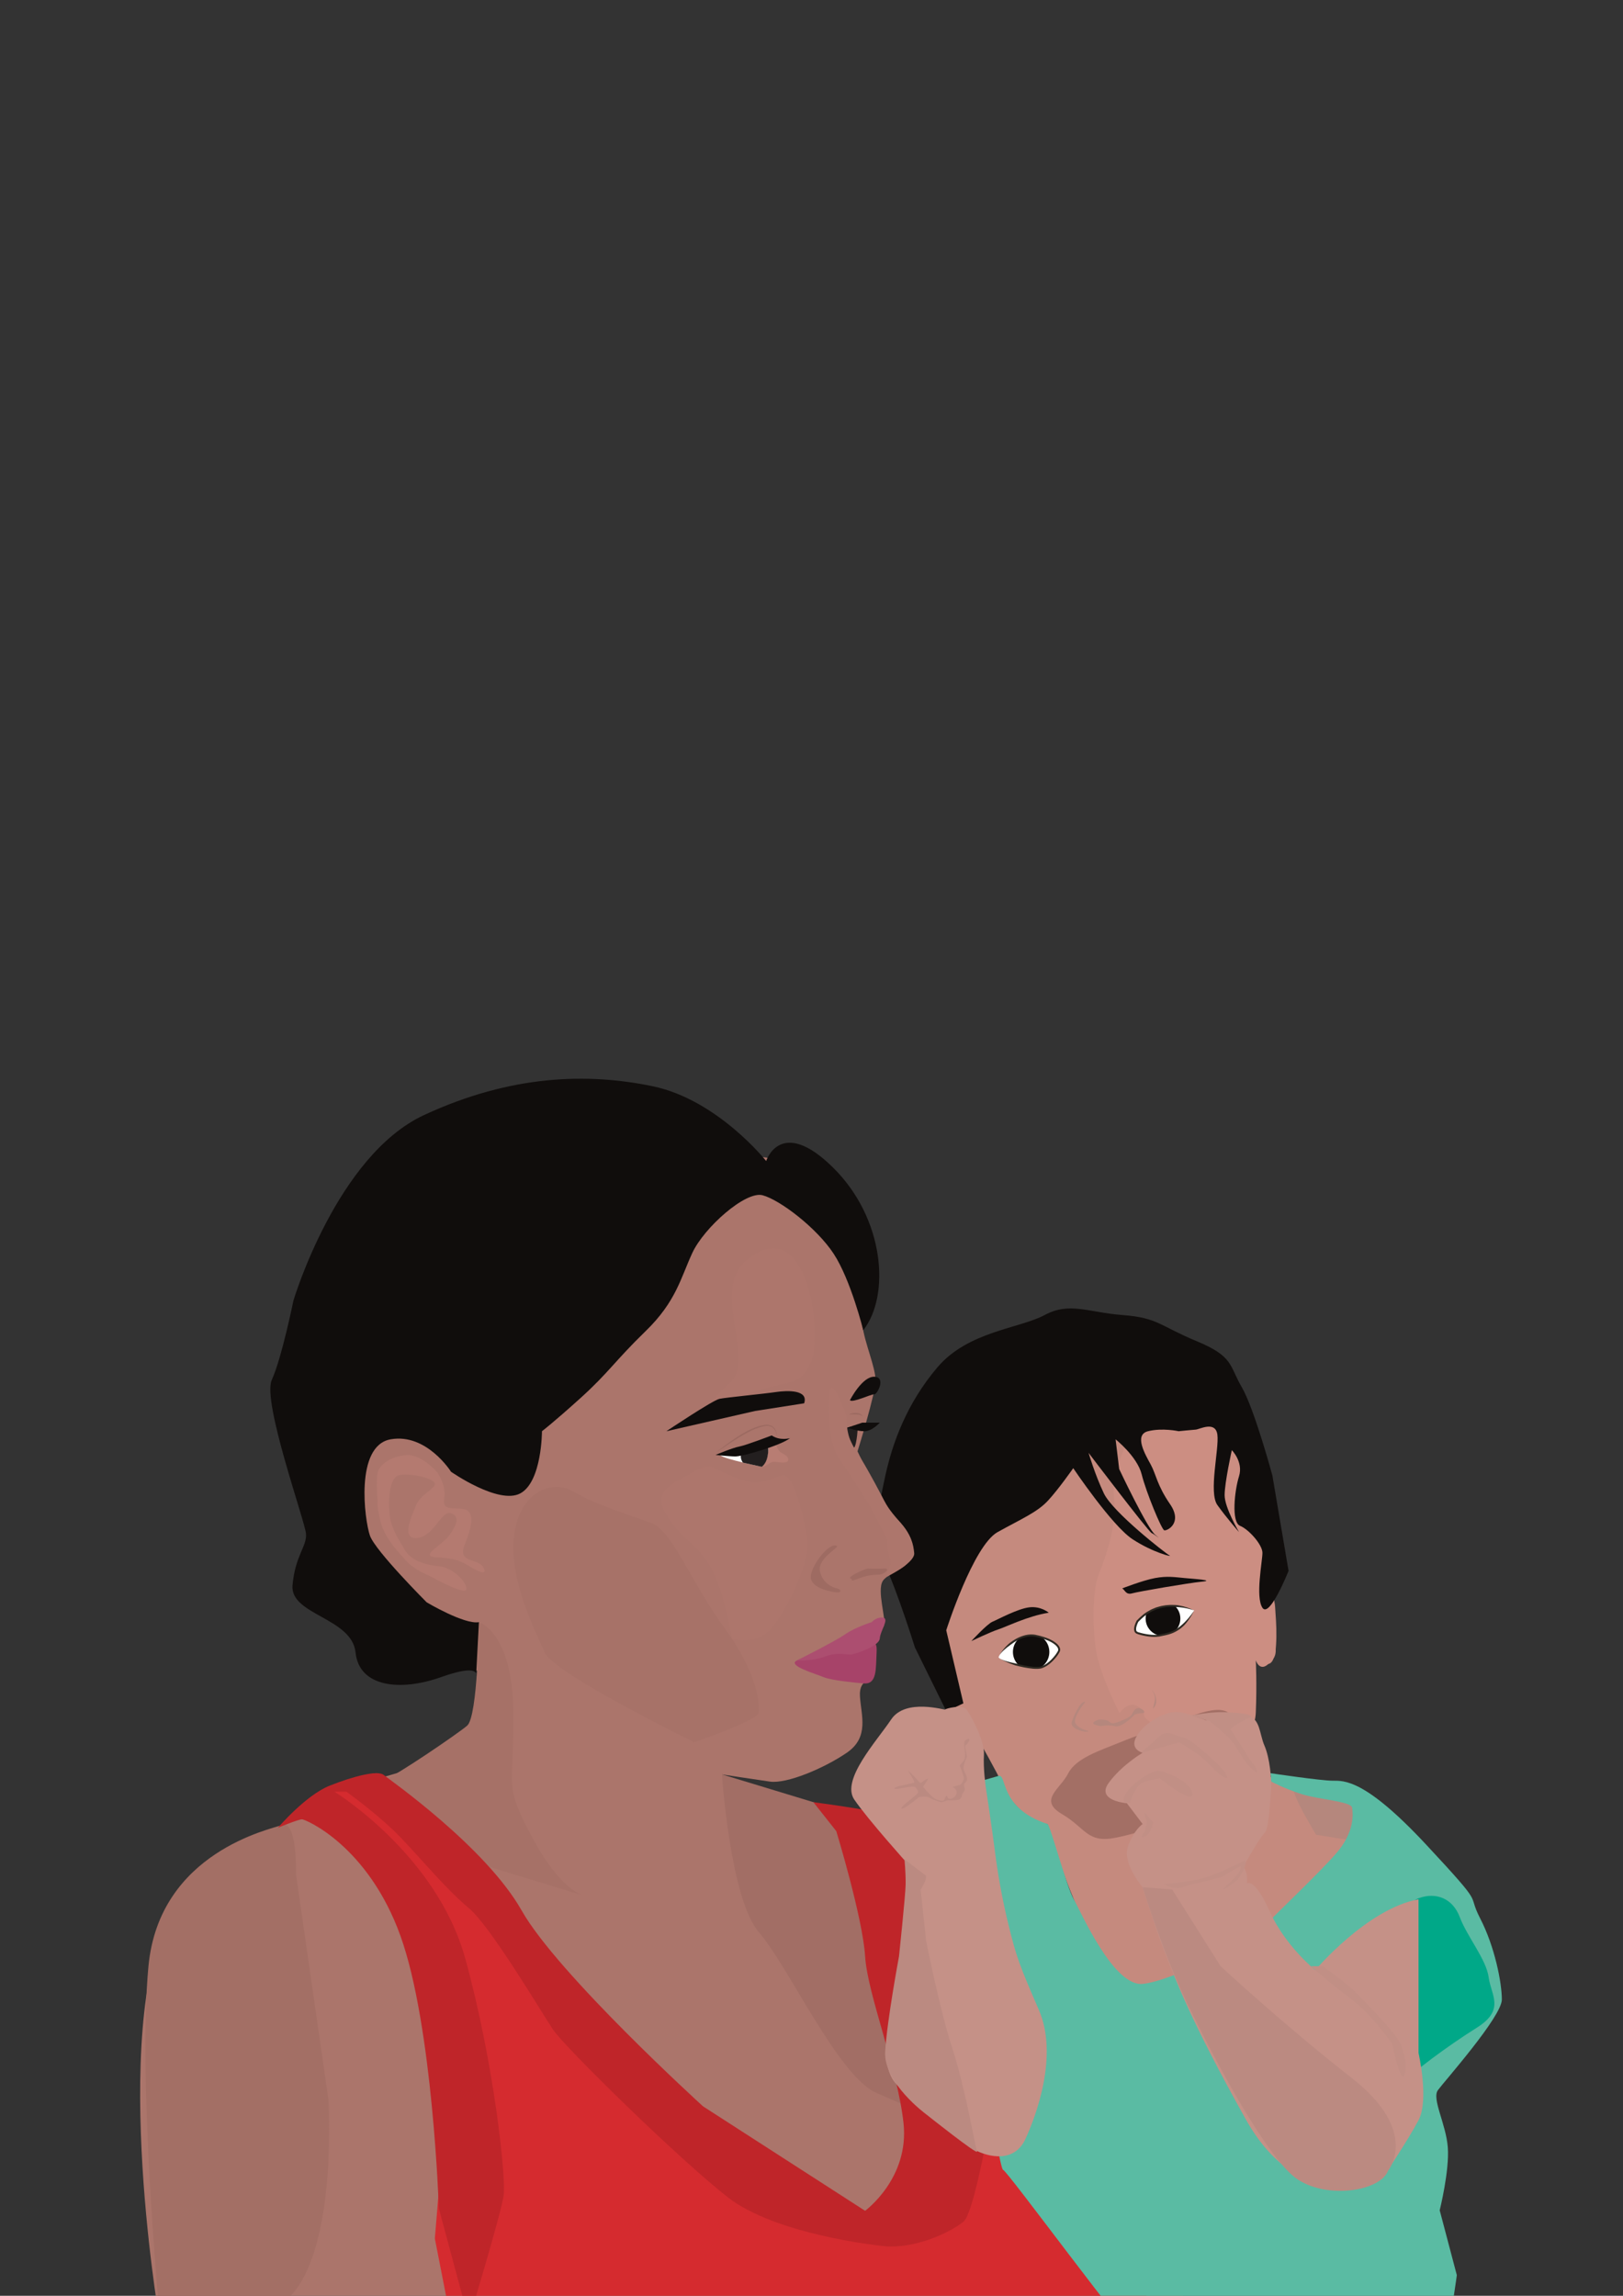 <?xml version="1.0" encoding="UTF-8"?><svg id="Layer_1" xmlns="http://www.w3.org/2000/svg" xmlns:xlink="http://www.w3.org/1999/xlink" viewBox="0 0 595.28 841.89"><rect x="0" y="0" width="595.28" height="841.89" fill="#333333" stroke="none"/><defs><style>.cls-1{clip-path:url(#clippath);}.cls-2{fill:none;}.cls-2,.cls-3,.cls-4,.cls-5,.cls-6,.cls-7,.cls-8,.cls-9,.cls-10,.cls-11,.cls-12,.cls-13,.cls-14,.cls-15,.cls-16,.cls-17,.cls-18,.cls-19,.cls-20,.cls-21,.cls-22,.cls-23,.cls-24,.cls-25,.cls-26,.cls-27,.cls-28{stroke-width:0px;}.cls-29{clip-path:url(#clippath-1);}.cls-30{clip-path:url(#clippath-2);}.cls-3{fill:#5abba3;}.cls-4{fill:#2d2821;}.cls-5{fill:#a36f65;}.cls-6{fill:#9c6a61;}.cls-7{fill:#100d0c;}.cls-8{fill:#231f1f;}.cls-9{fill:#c58a7e;}.cls-10{fill:#c59187;}.cls-11{fill:#cc8e82;}.cls-12{fill:#ad766c;}.cls-13{fill:#d52b2f;}.cls-14{fill:#bf2529;}.cls-15{fill:#c18f85;}.cls-16{fill:#a77268;}.cls-17{fill:#a74369;}.cls-18{fill:#ab756b;}.cls-19{fill:#a67167;}.cls-20{fill:#ac4e70;}.cls-21{fill:#b87d73;}.cls-22{fill:#9e6b62;}.cls-23{fill:#b47a70;}.cls-24{fill:#b5877d;}.cls-25{fill:#bb8a81;}.cls-26{fill:#a26e65;}.cls-27{fill:#fff;}.cls-28{fill:#00a888;}</style><clipPath id="clippath"><rect class="cls-2" x="28.31" y="378.7" width="552.22" height="480.27"/></clipPath><clipPath id="clippath-1"><path class="cls-2" d="m438.01,590.57s-12.06-5.78-20.81,3.96c0,0-1.98,3.63,0,4.29s5.78,1.49,8.59.83,7.43-.83,12.22-9.08Z"/></clipPath><clipPath id="clippath-2"><path class="cls-2" d="m366.34,607.91c-.78-.71,6.61-9.59,13.71-8.01,7.1,1.57,8.75,4.22,8.42,5.37-.33,1.16-3.63,5.61-6.94,6.28s-13.38-1.98-15.19-3.63Z"/></clipPath></defs><g class="cls-1"><path class="cls-9" d="m335.33,584.19c-.24,1.8,7.93,36.99,14.53,41.83s20.26,33.03,20.26,33.03c0,0,6.63,9.36,14.09,9.83,0,0,14.53,52.26,31.27,58.87s63.85-31.27,63.85-31.27c0,0,25.98-32.59,23.34-33.47s-4.84-2.75-18.94-6.66c-14.09-3.91-23.78-6.11-23.78-6.11,0,0-.44-23.34-.44-26.86v-17.38s2.2,4.61,5.72,4.17,3.08-12.33,2.64-18.06c-.44-5.72.44-1.32-3.96-18.5-4.4-17.17-8.56-47.45-8.56-47.45,0,0-18.11-21.69-36.26-18.17s-38.41,14.53-38.41,14.53c0,0-44.48,55.05-45.36,61.65Z"/><path class="cls-24" d="m482.69,672.82c-4.62-7.84-12.55-21.16-5.94-19.12,6.61,2.04,23.78,6.68,27.08,7.99s0,14.52,0,14.52l-21.14-3.39Z"/><path class="cls-11" d="m417.43,520.11c-3.88,9.1-9.91,18.72-8.81,29.28,1.1,10.57-3.3,22.02-5.72,28.18-2.42,6.17-2.42,23.12,0,31.71,2.42,8.59,7.71,18.94,7.71,18.94,0,0,3.3-4.84,6.83-2.42,3.52,2.42,1.1,2.86,3.08,4.62s8.37,6.61,19.16,9.91c10.79,3.3,20.48-1.76,20.92-12.33s0-19.16,0-19.16c0,0,1.35,4.4,4.65,1.32s2.61-3.52,2.61-9.69-.54-13.64-.54-13.64l-2.76-3.97.38-15.74s-3.34-4.29-3.78-14.86c-.44-10.57-3.14-4.57-4.25-18-1.1-13.43-11.96-12.83-17.68-14.15-5.72-1.32-19.38-5.69-21.8,0Z"/><path class="cls-7" d="m411.59,582.48c.99.5,1.32,2.48,3.63,1.82s20.64-3.8,25.6-4.29-2.64-.99-6.28-1.32-6.44-.83-10.9,0-12.06,3.8-12.06,3.8Z"/><path class="cls-7" d="m384.67,591.4c-7.6,1.16-15.85,5.28-18.5,6.11s-9.91,4.29-9.91,4.29c0,0,5.78-6.28,7.76-7.1s9.25-4.79,13.54-5.28,7.1,1.98,7.1,1.98Z"/><path class="cls-24" d="m403.66,633.01c-.66-.17-3.8-.66-2.31-1.65,1.49-.99,2.15-.83,3.96-.66s1.65,1.69,3.8,1.09,5.28-2.08,5.78-2.74,1.16-2.81,2.81-2.64,2.81,1.82,1.32,1.82-2.81.5-2.81.5c0,0-4.62,4.95-7.27,4.29s-5.28,0-5.28,0Z"/><path class="cls-24" d="m398.04,624.09s-4.95,6.11-3.47,8.09,4.79,2.64,4.79,2.64c0,0-.77.5-2.53,0s-4.24-1.49-3.74-3.3,3.14-7.93,4.95-7.43Z"/><path class="cls-24" d="m422.32,619.8s1.82,1.43,1.16,4.27-.87,3.17.14,1.51c1.01-1.65.19-4.95-1.3-5.78Z"/><path class="cls-27" d="m438.01,590.57s-12.06-5.78-20.81,3.96c0,0-1.98,3.63,0,4.29s5.78,1.49,8.59.83,7.43-.83,12.22-9.08Z"/><path class="cls-27" d="m366.34,607.91c-.78-.71,6.61-9.59,13.71-8.01,7.1,1.57,8.75,4.22,8.42,5.37-.33,1.16-3.63,5.61-6.94,6.28s-13.38-1.98-15.19-3.63Z"/><path class="cls-5" d="m452.21,629.56c-1.65-1.33-2.81-4.94-16.02,0-13.21,4.94-19.03,6.76-25.86,9.56-6.83,2.81-15.75,5.61-18.56,11.23s-11.06,9.74-2.31,14.86,9.25,10.73,19.49,8.75,23.61-7.1,23.61-7.1l20.48-19.98-.83-17.33Z"/><path class="cls-7" d="m353.34,624.59l-6.28-26.75s9.91-31.05,18.83-36c8.92-4.95,14.53-7.27,18.5-11.56,3.96-4.29,9.25-11.89,9.25-11.89,0,0,14.2,21.14,21.8,26.09,7.6,4.95,14.86,6.61,13.54,5.94s-20.81-15.85-24.11-22.79c-3.3-6.94-5.61-14.86-5.61-14.86,0,0,21.8,28.73,23.12,29.39s4.31,3.12,1.32.66-13.21-24.11-13.21-24.11l-1.32-10.9s7.93,6.28,9.58,12.88c1.65,6.61,7.27,20.15,8.26,20.48s6.92-2.64,2.14-9.58c-4.78-6.94-5.11-10.9-7.09-14.53-1.98-3.63-6.28-10.9-.99-12.22,5.28-1.32,11.23,0,11.23,0,0,0,4.95-.51,6.28-.59s7.27-3.38,7.93,1.91c.66,5.28-3.3,21.14,0,25.76s7.93,9.91,7.93,9.91c0,0-5.28-8.92-5.28-13.54s2.64-16.51,2.64-16.51c0,0,4.29,4.29,2.64,9.58-1.65,5.28-2.88,16.84.38,18.17,3.25,1.32,8.21,6.94,8.21,9.91s-2.64,16.18,0,20.15c2.64,3.96,9.58-13.54,9.58-13.54l-5.94-35.01s-6.61-24.44-11.23-32.37-2.97-11.23-16.51-16.84-14.2-8.59-27.08-9.58-19.49-4.95-28.73,0c-9.25,4.95-28.07,5.94-39.3,19.16-11.23,13.21-16.51,27.74-19.16,39.96-2.64,12.22-4.62,22.79,0,32.7s10.9,30.05,10.9,30.05l11.56,23.45,6.28-2.97Z"/><path class="cls-18" d="m58.25,849.29s-18.94-111.85,6.17-151.49c0,0,7.49-16.29,25.1-22.46,17.61-6.17,19.82-9.25,31.71-15.85,11.89-6.61,12.77-5.72,27.3-10.13,14.53-4.4,27.74-4.4,29.94-14.53,2.2-10.13,0-15.41,0-19.38s-4.84.44-14.97-12.33-33.03-24.22-32.15-45.36c.88-21.14,7.93-43.16,15.85-46.68s4.4,12.77,36.55-27.3c32.15-40.07,51.96-49.32,65.17-56.37,13.21-7.05,47.12-3.08,51.96,4.4,4.84,7.49,14.53,47.56,15.41,54.17.88,6.61,4.84,15.41,4.84,20.26s-6.61,25.98-6.61,25.98c0,0,8.37,17.61,10.57,20.7s9.25,7.49,9.69,14.97c.44,7.49-8.81,8.37-11.01,11.89s1.32,14.09.44,16.29-5.72,7.49-5.72,7.49c0,0,1.32,6.17,1.76,9.69s-5.28,1.76-4.84,8.81,3.52,14.97-4.84,20.7c-8.37,5.72-22.02,11.45-28.18,10.57s-17.61-2.64-17.61-2.64c0,0,24.22,13.65,36.55,14.97,12.33,1.32,33.48,2.78,33.48,2.78,0,0,58.61,30.53,58.61,32.29s31.21,58.29,31.21,58.29c0,0,7.49,55.93,7.49,57.25s5.28,76.18,5.28,76.18l-183.63,21.58-195.52-64.73Z"/><path class="cls-16" d="m238.75,558.45c-13.25-4.77-20.48-6.86-28.4-11.48s-19.82.03-21.8,16.2,7.93,35.13,11.23,42.82,54.83,32.9,54.83,32.9c0,0,23.78-8.09,23.78-11.03s0-13.51-12.55-30.69c-12.55-17.17-19.18-35.87-27.08-38.72Z"/><path class="cls-19" d="m175.65,594.86s12.37,3.58,12.63,33c.26,29.42-3.7,25.89,6.87,45.82s19.16,21.53,19.16,21.53l-44.26-13.49s-30.39-29.21-27.74-29.8,25.05-15.77,29.01-19.08c3.96-3.31,4.34-37.98,4.34-37.98Z"/><path class="cls-5" d="m103.33,669.27c-3.89,1.52-44.92,9.82-48.88,51.76-3.96,41.94,3.96,126.5,3.96,126.5,0,0,31.05,12.51,48.22-5.63,17.17-18.15,13.87-71.65,13.87-71.65l-11.89-82.62s.52-20.63-5.28-18.35Z"/><path class="cls-26" d="m311.41,664.85l-46.62-14.17s3.03,45.91,13.6,57.96c10.57,12.06,29.06,52.69,42.94,58.79,13.87,6.1,20.48,8.75,20.48,8.75,0,0-13.34-106.21-30.39-111.34Z"/><path class="cls-8" d="m314.67,522.75s-.33,7.05-1.43,8.15c0,0-3.09-5.75-2.87-7.29,0,0,3.31-.85,4.3-.85Z"/><path class="cls-21" d="m284.39,528.59s.55,3.19,2.09,4.07,2.75,1.54,2.64,2.75c-.11,1.21-2.75.99-4.73.66s-3.4,2-5.06,1.76,0-3.19,0-3.19l2.09-7.16,2.97,1.1Z"/><path class="cls-27" d="m281.42,527.49s1.65,7.16-2.09,10.35c0,0-13.6-2.79-15.03-4.11s8.97-3.05,10.63-3.93,6.5-2.31,6.5-2.31Z"/><path class="cls-8" d="m281.63,530.3s.41,1.22-.12,3.85c-.55,2.75-2.13,3.74-2.13,3.74l-6.91-1.54s-1.31-1.76-.48-3.3,9.63-2.75,9.63-2.75Z"/><path class="cls-12" d="m286.82,541.03c-5.69,1.88-8.59,3.52-13.54,1.98s-5.68-2.2-8.51-3.3c-2.83-1.1-4.15-3.74-10.32,0-6.17,3.74-15.85,6.39-10.13,15.63,5.72,9.25,8.81,8.59,14.97,17.17s9.16,28.43,9.16,28.43c0,0,7.86,2.4,13.33-2.66,5.47-5.06,15.38-24.44,14.28-33.47-1.1-9.03-5.22-25.12-9.25-23.78Z"/><path class="cls-12" d="m276.03,460.44c-8.56,5.71-8.37,13.54-6.66,25.1s3.03,17.5-2.25,22.13-10.02,9.58,6.72,3.63c16.73-5.94,19.03-2.31,23.5-11.56,4.46-9.25-.49-53.17-21.3-39.3Z"/><path class="cls-12" d="m304.43,509.65c-.99,3.67-.66,19.49,2.97,24.61s11.72,18,11.72,18l6.44,12.55s-.33,3.63.83,6.61c1.16,2.97-2.75,7.67-.6,6.52,2.15-1.16,9.85-5.32,9.52-8.45s-.87-6.31-5.33-11.43c-4.46-5.12-4.72-5.95-7.06-10.41-2.34-4.46-6.68-12.47-9.69-16.73s-2.87-12.04-2.87-12.04c0,0-4.78-13.5-5.93-9.21Z"/><path class="cls-13" d="m324.56,815.16c-2.4,2.9-37.65-18.28-53.5-27.52-15.85-9.25-54.61-51.52-60.77-58.57-6.17-7.05-40.51-53.28-53.28-62.53-12.77-9.25-15.85-16.29-18.94-16.29s-18.06,5.28-18.94,6.61-11.68,7.92-9.04,9.24c2.64,1.32,9.59-2.42,17.51,8.59,7.93,11.01,17.61,22.79,20.26,31.6,2.64,8.81,11.56,54.88,11.56,54.88l1.98,36.66-1.91,23.07s13.36,68.03,13.8,71.11,144.44,25.54,144.44,25.54l128.59-19.38-41.39-90.28-39.08-63.74-31.92-76.45h-25.65s9.85,5.94,9.85,5.94l10.4,67.05s16.18,50.07-3.96,74.48Z"/><path class="cls-14" d="m322.58,823.48s-37.87-3.96-55.49-17.61c-17.61-13.65-59.89-55.05-64.29-61.65-4.4-6.61-22.9-37.87-30.83-44.48s-16.73-17.17-24.66-25.54-20.26-17.17-20.26-17.17h-4.4s37.43,22.9,48,61.21,14.97,80.15,14.09,86.75c-.88,6.61-12.77,45.8-12.77,45.8l-11.01-40.95s-2.2-66.94-14.09-99.96-34.79-42.72-36.11-42.72-8.81,3.08-8.81,3.08c0,0,10.13-11.89,18.94-15.41s17.61-5.72,19.82-3.96c2.2,1.76,37.43,26.42,50.64,49.76,13.21,23.34,66.5,71.78,66.5,71.78l59.45,38.31s16.29-11.89,14.09-32.15c-2.2-20.26-13.21-47.12-14.09-61.21-.88-14.09-10.57-45.87-10.57-45.87l-8.41-10.62s34.39,4.48,40.56,8.01c6.17,3.52,13.65,20.29,13.65,20.29l13.65,70.46s-7.93,51.08-12.77,55.05c-4.84,3.96-18.59,10.66-30.83,8.81Z"/><path class="cls-3" d="m419.09,727.52c-10.75.99-22.62-26.43-25.26-31.05-2.64-4.62-8.66-27.28-9.62-27.59-18.03-5.87-14.73-18.61-18.03-17.62s-24.39,7.02-24.39,7.02l13.21,68.04s11.56,69.36,12.88,69.36,46.24,61.43,51.19,64.73c4.95,3.3,93.8,26.09,101.39,24.11,7.6-1.98,13.87-50.2,13.87-50.2l-6.28-23.78s3.63-14.53,2.97-23.12c-.66-8.59-5.94-17.77-3.63-20.94,2.31-3.17,23.45-26.95,23.45-33.23s-2.64-19.49-7.93-29.72c-5.28-10.24,2.64-2.97-19.82-27.08-22.46-24.11-30.05-23.45-34.35-23.45s-22.75-2.75-22.75-2.75l.29,3.08s4.95,2.64,11.23,4.62c6.28,1.98,18.09,2.64,18.42,4.95.33,2.31,1.01,8.92-5.93,16.84s-20.66,20.7-26.27,26.64-34.14,20.16-44.67,21.14Z"/><path class="cls-28" d="m485.68,722.46s28.62-24.22,34.79-26.42,12.33,0,14.97,7.05c2.64,7.05,9.69,15.41,10.57,22.02.88,6.61,6.17,11.89-4.4,18.5s-24.76,17.17-24.71,18.5c.05,1.32-31.21-39.63-31.21-39.63Z"/><path class="cls-10" d="m520.28,696.48v56.37s3.96,17.17,0,24.66c-3.96,7.49-13.26,21.37-13.26,21.37,0,0-29.45,15.18-50.15-21.81-20.7-36.99-25.98-51.96-29.5-60.77-3.52-8.81-8.28-24.22-8.28-24.22,0,0-7.58-8.81-5.38-14.97,2.2-6.17,5.38-8.22,5.38-8.22l-5.78-7.63s-11.49-.88-6.64-7.49c4.84-6.61,12.42-11.01,12.42-11.01,0,0-5.38-1.32-1.85-6.61s10.57-8.37,14.09-8.37,11.01,3.08,11.01,3.08c0,0,10.32-3.19,15.16-1.87s4.35,6.72,6.26,11.12c1.92,4.4,2.8,12.33,2.36,17.17s-.75,13.65-2.36,14.97-7.77,12.33-7.77,12.33c0,0,1.76,1.32,1.32,6.17,0,0,2.64-2.64,8.37,10.13,5.72,12.77,16.73,21.58,16.73,21.58,0,0,18.94-22.46,37.87-25.98Z"/><path class="cls-10" d="m332.8,683.38s-2.31,43.27-4.95,52.18c-2.64,8.92-5.61,24.44,2.48,30.05,8.09,5.61,20.64,19.16,26.59,22.46s15.19,4.95,19.16-3.63c3.96-8.59,12.22-30.68,4.95-47.38s-8.26-19.67-10.9-30.24c-2.64-10.57-4.29-20.48-5.28-28.4s-3.3-23.12-3.3-23.12c0,0-.99-6.94-.66-11.89.33-4.95-4.85-14.53-6.39-16.51s-7.81-.33-7.81,0-14.53-4.29-19.82,3.63c-5.28,7.93-18.5,22.13-13.54,29.39,4.95,7.27,19.49,23.45,19.49,23.45Z"/><path class="cls-15" d="m480.87,721.03s6.94,6.28,14.53,11.89c7.6,5.61,15.19,16.51,15.19,16.51,0,0,2.97,14.2,4.29,11.89s.66-9.58-2.64-14.2-10.92-12.22-14.05-15.52-8.08-6.94-8.08-6.94l-4.95-3.63h-4.29Z"/><path class="cls-25" d="m331.72,681.73c.88.88,6.61,5.06,7.71,5.94s-1.76,5.28-1.76,5.28l2.01,18.72s5.03,25.54,9.66,39.63,8.35,35.89,9.01,37.65c.66,1.76-18.7-13.65-18.7-13.65,0,0-15.65-11.45-14.99-22.9.66-11.45,5.08-35.01,5.08-35.01,0,0,2.34-22.18,2.42-26.2.09-4.39-.44-9.47-.44-9.47Z"/><path class="cls-15" d="m457.88,630.03s-7.43,3.63-6.44,4.46,6.94,11.06,8.09,12.22c1.16,1.16,2.97,4.95,0,2.31-2.97-2.64-4.46-5.69-6.61-9.04-2.15-3.35-9.25-8.8-9.25-8.8l-6.61-2.15s7.23-1.32,12.04-1.16,9.26.66,9.6,1.32-.83.83-.83.83Z"/><path class="cls-15" d="m449.47,651.93c-2.29-.75-4.94-4.05-7.74-6.7s-9.25-6.28-9.25-6.28c0,0-4.46,1.23-6.94,1.94s-6.77,1.86-6.77,1.86c0,0,.66-.99,3.3-3.14,2.64-2.15,4.29-5.12,7.76-3.8,3.47,1.32,5.28,1.32,7.6,3.14s12.72,10.09,12.72,12.97h-.68Z"/><path class="cls-15" d="m436.8,658.77c-2.19.8-11.39-6.61-11.39-6.61,0,0-5.45.66-7.27,2.15s-3.8,6.77-3.8,6.77c0,0-3.96.83-1.32-3.47,2.64-4.29,9.5-8.09,11.44-8.26s7.22,2.31,9.37,3.8c2.15,1.49,4.79,4.95,2.97,5.61Z"/><path class="cls-15" d="m422.94,668.24c-.99-.83-3.14-3.96-3.14-3.3s.83,3.3.83,3.3l-.83,3.47s-2.31,2.64,0,1.82,3.14-5.28,3.14-5.28Z"/><path class="cls-15" d="m456.41,682.33s-11.11,5.59-16.31,6.75c-5.2,1.16-13.35,1.81-13.35,1.81,0,0,4.15,2.41,7.21,1.11,3.06-1.3,13.73-3.08,15.31-4.32,1.58-1.24,5.68-3.3,5.68-3.3,0,0,.77.9-1.55,3.56-2.32,2.65-6.01,5.56-4.46,4.84s5.03-3.49,5.03-3.49c0,0,4.37-6.34,2.42-6.96Z"/><path class="cls-25" d="m338.64,655.3c-.08-.5,2.64-3.47,1.32-2.97s-2.06,2.23-2.97.99-4.21-4.46-3.88-3.88,2.31,3.55,2.23,4.13-7.02,1.24-7.27,2.23,7.1-1.49,7.76-.33c.66,1.16,1.49,1.32.41,2.48-1.07,1.16-6.61,5.04-5.53,5.28s6.36-4.21,6.36-4.21c0,0,2.56-.58,3.88.25s4.38,1.65,4.38,1.65l2.23-.74s3.14.17,4.13-.25,1.16-1.57,1.24-1.98,1.24-1.24.83-2.39.09-1.73.09-1.73c0,0,1.07-.5.74-2.06-.33-1.57-1.4-2.48-1.16-3.96.25-1.49,1.22-3.72,1.22-3.72,0,0-.97-4.13-.48-4.13s2.23-2.64.83-2.23-1.32.99-1.32,1.9.25,2.97.33,3.55-.17,2.64-.99,2.97l-.99,1.24s1.57,4.29,1.49,4.87-.91,2.23-1.49,2.31-2.72.74-2.72.74c0,0,1.98.74,1.49,2.48s-2.97,2.48-3.3,1.24-.93.34-1.16.99-2.77.41-4.52-1.24-3.16-3.47-3.16-3.47Z"/><path class="cls-7" d="m316.62,487.81s-4.56-18.45-10.84-28.03c-6.28-9.58-19.82-19.82-26.09-21.47s-21.47,11.89-25.76,21.14c-4.29,9.25-5.94,17.83-17.17,28.73-11.23,10.9-13.54,15.19-23.78,24.44s-14.2,12.22-14.2,12.22c0,0,0,18.5-7.93,22.79-7.93,4.29-25.43-7.93-25.43-7.93,0,0-8.92-14.2-22.13-11.89-13.21,2.31-9.58,29.72-7.6,35.34,1.98,5.61,20.81,24.44,20.81,24.44,0,0,13.87,8.26,19.16,7.27l-1.04,19.79s2.03-4.93-12.83.36-30.05,3.77-31.38-9.02c-1.32-12.78-24.11-13.77-23.12-24.67s5.28-14.2,4.95-18.83c-.33-4.62-16.18-48.55-12.55-56.48s7.93-29.06,7.93-29.06c0,0,15.85-53.17,47.89-68.04,32.04-14.86,60.11-15.52,83.89-10.57s41.61,27.41,41.61,27.41c0,0,5.28-16.51,24.44,2.31,19.16,18.83,21.07,47.19,11.17,59.74Z"/><path class="cls-23" d="m160.47,540.04s-5.61-6.61-11.06-6.44-10.24,3.3-10.9,6.44c-.66,3.14,0,10.57,0,10.57,0,0-.5.66.99,7.1s7.3,12.22,9.84,15.03c2.54,2.81,8.16,5.12,8.16,5.12,0,0,13.21,7.43,13.54,4.95s-4.79-7.93-9.91-8.42-10.24-2.15-12.39-5.61c-2.15-3.47-5.28-8.42-5.78-12.88-.5-4.46-.66-14.37,3.8-15.03s12.39,1.32,12.72,3.14-5.28,4.13-6.77,7.76c-1.49,3.63-5.94,12.88.33,12.22s8.75-10.07,12.22-9.08,2.48,3.96-.33,7.93c-2.81,3.96-11.56,7.93-4.79,8.26s8.92,1.32,12.39,3.47c3.47,2.15,6.61,3.14,4.62,0s-9.41-1.49-6.77-7.93c2.64-6.44,3.96-12.39-.17-13.21s-8.09.83-7.27-3.96c.83-4.79-2.48-9.41-2.48-9.41Z"/><path class="cls-22" d="m318.22,575.21c-1.65.33-7.6,3.14-6.28,3.63s-.85,1.49,3.04,0,5.38-1.2,7.53-1.42,4.13-2.37,1.82-2.21-6.11,0-6.11,0Z"/><path class="cls-22" d="m306.99,566.96c.75.48-7.1,4.62-6.28,9.08.83,4.46,4.62,6.11,6.28,6.44s1.65,1.65,0,1.49-9.09-1.32-9.58-5.28c-.49-3.96,6.78-13.54,9.58-11.72Z"/><path class="cls-7" d="m316.24,521.71l-5.45,1.82s3.47,1.32,6.28,1.32,5.61-3.14,5.61-3.14h-6.44Z"/><path class="cls-7" d="m311.75,513.45s4.48-8.75,8.94-8.59.99,6.61,0,6.44-8.14,3.3-8.94,2.15Z"/><path class="cls-7" d="m294.94,514.61l-18,2.81-32.53,7.43s17.01-11.39,19.49-11.89,16.18-1.82,20.64-2.48,12.06-.83,10.4,4.13Z"/><path class="cls-7" d="m289.76,527.38s-3.63,1.1-6.72-.99c0,0-9.47,3.63-11.89,4.07s-8.7,3.08-8.7,3.08c0,0,5.28.57,7.33.55,2.71-.02,16.78-4.07,19.98-6.72Z"/><path class="cls-17" d="m316.73,617.32c-1.98-.19-11.56-.99-14.7-2.31s-13.43-4.24-9.74-6.11c3.69-1.87,12.67-3.33,15.17-2.91s3.16.41,4.97-.08,2.92-1.47,4.9-1.92,4.52-3.88,4.19,2,.26,11.82-4.79,11.33Z"/><path class="cls-20" d="m319.71,594.86s-5.94,1.82-9.74,4.46-17.67,9.58-17.67,9.58c0,0,5.83.33,10.51-1.49s8.16-.28,9.98-.77,9.73-3.03,9.9-5.83,3.63-7.27,1.16-7.6-4.13,1.65-4.13,1.65Z"/><path class="cls-6" d="m285.05,526.83c-.16-1.13-.57-2.27-1.36-3.06-.79-.81-1.97-1.02-3.05-.82-2.24.38-4.37,1.27-6.38,2.34-2.03,1.05-3.97,2.29-5.9,3.55l-5.77,3.82c1.79-1.45,3.64-2.84,5.52-4.18,1.89-1.33,3.84-2.58,5.88-3.69,2.06-1.05,4.25-1.97,6.59-2.27,1.17-.16,2.5.13,3.31,1.06.78.92,1.12,2.1,1.16,3.25Z"/><path class="cls-6" d="m311.37,518.68c.4-.22.84-.35,1.29-.45.45-.1.91-.13,1.37-.11.46.03.93.1,1.37.31.43.2.83.5,1.04.92-.77-.5-1.58-.62-2.43-.66-.85-.05-1.72,0-2.63,0Z"/><g class="cls-29"><circle class="cls-7" cx="426.56" cy="593.54" r="6.37"/></g><g class="cls-30"><circle class="cls-7" cx="378.2" cy="605.79" r="6.68"/></g><path class="cls-4" d="m438.01,590.57c-1.78-.64-3.63-1.03-5.49-1.19-.93-.04-1.85-.16-2.78-.14-.46-.03-.93.04-1.39.06l-.69.05-.68.12c-.92.12-1.8.41-2.69.66-.84.37-1.73.66-2.51,1.17-1.65.86-3.01,2.15-4.31,3.47l.05-.07c-.27.51-.5,1.07-.66,1.63-.15.55-.25,1.15-.1,1.6.11.47.58.57,1.2.76.58.17,1.16.31,1.76.43,1.18.24,2.38.4,3.58.41.6,0,1.19-.02,1.78-.11.56-.09,1.18-.25,1.78-.36,1.19-.25,2.35-.55,3.43-1.06,1.07-.51,2.08-1.16,2.97-1.96,1.83-1.55,3.41-3.43,4.76-5.48Zm0,0c-.29.5-.56,1.07-.88,1.62-.33.52-.63,1.06-1,1.56-.35.51-.72,1.01-1.12,1.49-.38.49-.83.94-1.3,1.35-.94.83-2,1.53-3.15,2.07-1.14.54-2.37.86-3.58,1.11-.6.12-1.17.26-1.82.37-.63.1-1.26.12-1.89.12-1.26-.01-2.49-.18-3.71-.43-.61-.13-1.21-.27-1.81-.45l-.45-.14c-.14-.04-.3-.1-.49-.2-.35-.17-.64-.52-.74-.88-.23-.73-.07-1.4.09-2.02.18-.62.42-1.2.72-1.77h0s.03-.05.04-.07c1.34-1.37,2.77-2.71,4.49-3.61.81-.53,1.74-.84,2.62-1.22.93-.26,1.85-.57,2.81-.69l.71-.12.72-.06c.48-.03.96-.09,1.44-.07.96,0,1.93.03,2.87.23,1.88.37,3.72.94,5.41,1.82Z"/><path class="cls-4" d="m366.34,607.91c-.14-.25.04-.54.15-.78.12-.25.27-.49.42-.72.3-.47.63-.92.98-1.36.69-.88,1.47-1.7,2.32-2.44,1.77-1.38,3.79-2.52,6.03-3.02,1.12-.24,2.29-.32,3.43-.12,1.13.21,2.19.5,3.27.85,1.07.35,2.12.77,3.11,1.33.97.58,1.96,1.25,2.56,2.37.12.29.25.59.24.96,0,.38-.16.69-.29.94-.28.52-.6.98-.94,1.44-.69.9-1.45,1.73-2.31,2.48-.86.74-1.81,1.4-2.92,1.81-1.12.44-2.33.35-3.43.29-2.24-.21-4.43-.67-6.58-1.24-1.06-.36-2.11-.74-3.12-1.21-1.01-.46-2.04-.91-2.92-1.58Zm0,0c.88.69,1.96,1.01,3.01,1.34,1.06.3,2.14.54,3.22.77,2.12.56,4.29,1.02,6.46,1.22,1.08.07,2.17.14,3.13-.25.98-.37,1.88-.98,2.69-1.68.81-.71,1.55-1.52,2.21-2.38.32-.43.63-.88.88-1.34.13-.24.21-.44.21-.62.01-.2-.08-.42-.17-.64-.45-.87-1.36-1.53-2.28-2.07-.93-.53-1.95-.94-2.98-1.28-1.03-.34-2.11-.63-3.16-.82-1.04-.18-2.12-.11-3.17.12-2.1.47-4.04,1.56-5.75,2.89-.89.62-1.75,1.31-2.56,2.06-.4.38-.78.78-1.12,1.21-.17.22-.33.44-.46.69-.11.23-.3.52-.16.77Z"/><path class="cls-25" d="m509.11,796s11.89-14.25-13.21-33.88c-25.1-19.63-48.22-41.1-48.22-41.1l-17.76-28.13-10.83-.82s7.45,24.36,16.7,43.34c9.25,18.98,29.06,56.63,40.29,63.89,11.23,7.27,30.3,4.1,33.03-3.3Z"/></g></svg>